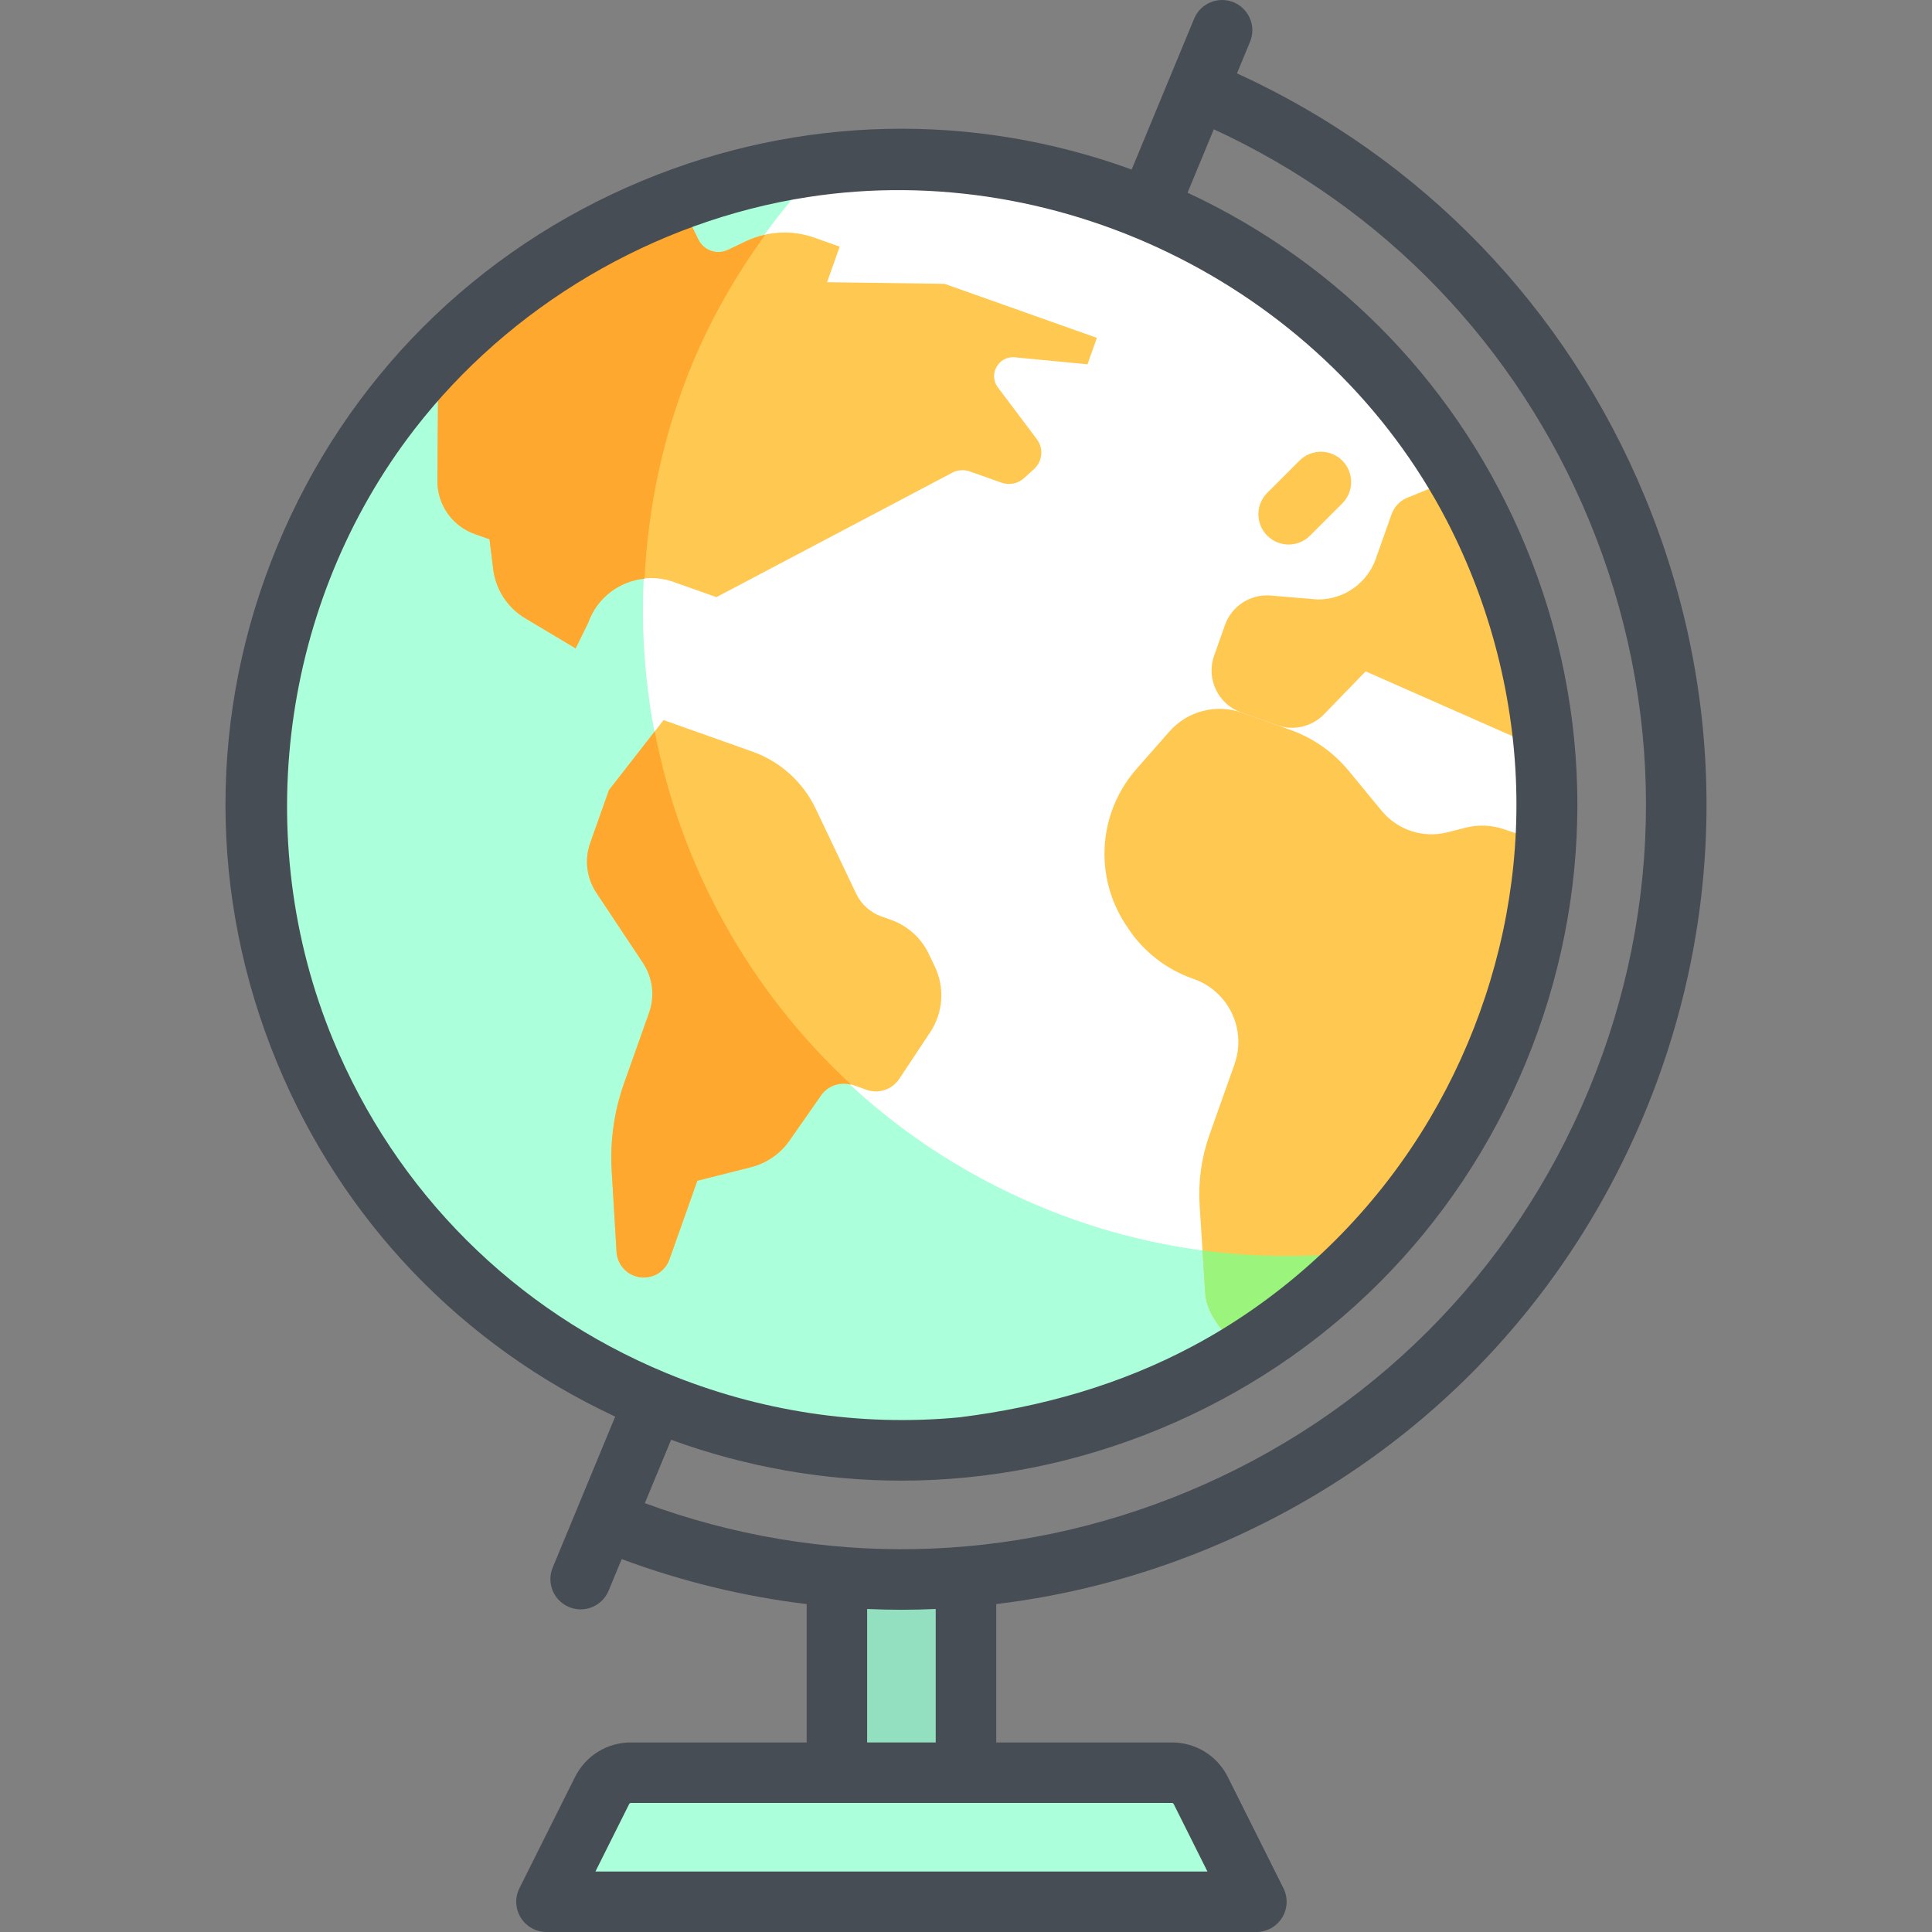 <?xml version="1.0" encoding="iso-8859-1"?>
<!-- Generator: Adobe Illustrator 19.0.0, SVG Export Plug-In . SVG Version: 6.00 Build 0)  -->
<svg version="1.1" id="Capa_1" xmlns="http://www.w3.org/2000/svg" xmlns:xlink="http://www.w3.org/1999/xlink" x="0px" y="0px"
	 viewBox="0 0 511.999 511.999" style="enable-background:new 0 0 511.999 511.999;" xml:space="preserve">
<rect x="0" y="0" width="511.999" height="511.999" fill="#808080" stroke="none"/>
<rect x="221.784" y="418.472" style="fill:#92E0C0;" width="34.205" height="51.307"/>
<circle style="fill:#FFFFFF;" cx="238.886" cy="213.245" r="171.023"/>
<g>
	<path style="fill:#ABFFDB;" d="M276.01,319.897c-87.263-36.146-128.703-136.189-92.557-223.452
		c8.396-20.27,20.352-37.942,34.682-52.87C158.982,50.87,105.319,88.803,80.884,147.797
		c-36.146,87.263,5.293,187.306,92.556,223.452c66.993,27.749,141.406,9.646,188.768-39.687
		C333.864,335.056,304.278,331.607,276.01,319.897z"/>
	<polygon style="fill:#ABFFDB;" points="332.951,503.983 144.826,503.983 161.928,469.778 315.848,469.778 	"/>
</g>
<g>
	<path style="fill:#FFC850;" d="M396.892,278.693c7.504-18.116,11.483-36.773,12.583-55.304l-10.763-3.576
		c-3.292-1.167-6.856-1.335-10.243-0.48l-4.93,1.244c-6.408,1.617-13.175-0.603-17.379-5.701l-8.757-10.621
		c-4.08-4.948-9.429-8.694-15.473-10.839l-12.823-4.548c-6.818-2.419-14.423-0.441-19.201,4.991l-8.731,9.929
		c-2.861,3.254-5.076,7.025-6.525,11.109c-3.584,10.105-2.201,21.307,3.733,30.237l0.61,0.919
		c4.079,6.139,10.039,10.788,16.985,13.252l0.416,0.148c9.21,3.267,14.028,13.38,10.762,22.59l-6.62,18.665
		c-2.137,6.022-3.027,12.415-2.618,18.792l1.502,23.4c0.348,5.432,5.373,11.556,10.384,15.046
		C358.842,339.733,382.776,312.771,396.892,278.693z"/>
	<path style="fill:#FFC850;" d="M409.204,198.786c-2.195-25.606-10.194-50.269-23.124-72.257l-13.487,5.526
		c-1.78,0.848-3.151,2.369-3.811,4.227l-4.188,11.809c-1.433,4.043-4.415,7.35-8.286,9.195c-2.267,1.08-4.753,1.617-7.263,1.569
		l-12.31-1.029c-5.339-0.446-10.308,2.762-12.1,7.813l-2.874,8.106c-2.177,6.14,1.035,12.882,7.174,15.06l9.539,3.383
		c4.348,1.542,9.197,0.407,12.409-2.904l11.026-11.367L409.204,198.786z"/>
</g>
<path style="fill:#9BF57D;" d="M362.188,331.564c-14.296,1.76-28.908,1.742-43.509-0.199l0.74,11.531
	c0.346,5.402,5.322,11.481,10.305,14.979c0.547-0.344,1.113-0.656,1.656-1.006c1.674-1.075,3.302-2.225,4.94-3.36
	c1.954-1.356,3.911-2.705,5.811-4.145c1.231-0.93,2.419-1.92,3.627-2.883c2.243-1.797,4.479-3.603,6.635-5.518
	c0.724-0.639,1.414-1.318,2.127-1.971c2.558-2.349,5.085-4.739,7.506-7.255C362.08,331.683,362.131,331.622,362.188,331.564z"/>
<g>
	<path style="fill:#FFC850;" d="M247.742,256.154l-1.586-3.329c-2.018-4.236-5.635-7.497-10.058-9.065l-2.505-0.889
		c-2.948-1.045-5.362-3.219-6.705-6.044l-10.737-22.539c-3.364-7.06-9.394-12.495-16.767-15.11l-23.531-8.346l-14.465,18.54
		l-4.971,14.017c-1.565,4.411-0.961,9.304,1.629,13.203l12.347,18.581c2.591,3.899,3.194,8.791,1.63,13.203l-6.628,18.685
		c-2.64,7.445-3.758,15.345-3.287,23.23l1.283,21.483c0.169,2.829,1.983,5.296,4.635,6.3l0.043,0.016
		c3.772,1.429,7.982-0.522,9.33-4.324l7.4-20.866l14.223-3.589c4.125-1.041,7.737-3.533,10.175-7.019l8.59-12.291
		c1.97-2.524,5.332-3.504,8.349-2.434l3.494,1.239c3.216,1.141,6.796-0.053,8.682-2.897l8.204-12.363
		C249.947,268.366,250.414,261.765,247.742,256.154z"/>
	<path style="fill:#FFC850;" d="M257.042,124.946l8.384,2.974c2.051,0.728,4.335,0.267,5.944-1.198l2.662-2.425
		c2.25-2.049,2.571-5.475,0.741-7.907l-10.313-13.703c-2.618-3.478,0.146-8.41,4.48-7.994l19.255,1.851l2.485-7.009L250.32,75.22
		l-31.136-0.432l3.344-9.425l-6.742-2.39c-5.897-2.092-12.383-1.755-18.031,0.935l-4.842,2.307
		c-2.941,1.401-6.459,0.153-7.861-2.788l-5.148-10.51c-23.874,8.789-45.728,22.792-63.743,41.363l-0.248,32.942
		c-0.122,6.401,3.865,12.161,9.899,14.301l3.914,1.388l0.977,7.914c0.669,5.418,3.803,10.225,8.489,13.024l13.36,7.976l3.354-6.842
		c3.268-9.21,13.38-14.028,22.59-10.762l11.359,4.029l62.68-33.073C253.947,124.507,255.568,124.423,257.042,124.946z"/>
</g>
<g>
	<path style="fill:#FEA82F;" d="M125.812,141.524l3.914,1.388l0.977,7.914c0.669,5.418,3.803,10.225,8.489,13.024l13.36,7.976
		l3.354-6.842c2.361-6.655,8.307-10.961,14.895-11.637c0.951-19.056,4.931-38.265,12.65-56.902
		c5.151-12.434,11.773-23.766,19.328-34.211c-1.718,0.383-3.409,0.905-5.024,1.674l-4.842,2.307
		c-2.941,1.401-6.459,0.153-7.861-2.788l-5.148-10.508c-0.016,0.005-0.031,0.012-0.048,0.017
		c-23.853,8.792-45.693,22.786-63.695,41.345l-0.248,32.942C115.791,133.624,119.778,139.385,125.812,141.524z"/>
	<path style="fill:#FEA82F;" d="M173.515,193.829l-12.128,15.544l-4.971,14.017c-1.565,4.411-0.961,9.304,1.629,13.203
		l12.347,18.581c2.591,3.899,3.194,8.791,1.63,13.203l-6.628,18.685c-2.64,7.445-3.758,15.345-3.287,23.23l1.283,21.483
		c0.169,2.829,1.983,5.296,4.635,6.3l0.043,0.016c3.772,1.429,7.982-0.522,9.33-4.324l7.4-20.866l14.223-3.589
		c4.125-1.041,7.737-3.533,10.175-7.019l8.59-12.291c1.852-2.374,4.933-3.315,7.804-2.535
		C198.483,262.443,180.334,229.507,173.515,193.829z"/>
</g>
<path style="fill:#474D54;" d="M435.899,131.64c-20.775-50.156-58.989-89.725-108.087-112.2l3.46-8.353
	c1.694-4.091-0.248-8.78-4.34-10.474c-4.089-1.694-8.779,0.249-10.474,4.34l-16.555,39.975
	c-42.146-15.328-87.833-14.365-129.53,2.906c-44.183,18.302-78.595,52.712-96.895,96.895s-18.302,92.848,0,137.031
	c17.274,41.704,48.907,74.695,89.558,93.656l-10.086,24.355c-0.001,0.003-0.003,0.006-0.005,0.011s-0.002,0.007-0.004,0.011
	l-6.468,15.618c-1.694,4.091,0.248,8.78,4.34,10.474c1.003,0.416,2.042,0.612,3.065,0.612c3.146,0,6.131-1.864,7.41-4.951
	l3.467-8.372c15.998,5.948,32.432,9.927,49.016,11.918v36.669h-46.557c-6.316,0-11.994,3.509-14.818,9.158l-14.739,29.478
	c-1.243,2.485-1.111,5.436,0.351,7.8s4.041,3.802,6.82,3.802h188.125c2.778,0,5.358-1.439,6.82-3.802s1.594-5.315,0.351-7.8
	l-14.739-29.479c-2.825-5.648-8.503-9.157-14.818-9.157h-46.557v-36.669c19.176-2.303,38.155-7.243,56.486-14.836
	c52.624-21.797,93.609-62.782,115.407-115.407C457.697,242.226,457.697,184.264,435.899,131.64z M316.153,356.704
	c-19.243,10.266-40.043,16.17-61.85,18.896c-26.425,2.542-53.28-1.603-77.794-11.757c-40.226-16.662-71.556-47.992-88.218-88.218
	c-22.087-53.323-13.807-116.024,21.483-161.773c25.268-32.757,63.415-55.297,104.299-61.624
	c67.964-10.519,137.817,24.803,169.399,85.869c11.589,22.409,17.999,47.506,18.382,72.741c0.093,6.147-0.173,12.272-0.783,18.344
	c-2.382,23.697-10.055,46.798-22.177,67.29c-13.114,22.171-31.469,41.055-53.287,54.752
	C322.499,353.175,319.347,355,316.153,356.704z M310.563,477.796c0.204,0,0.388,0.113,0.478,0.295l8.938,17.876H157.797
	l8.937-17.876c0.09-0.178,0.277-0.295,0.478-0.295H310.563z M229.801,461.763v-35.365c3.027,0.131,6.056,0.208,9.086,0.208
	s6.058-0.077,9.086-0.208v35.365H229.801z M421.086,288.715c-20.158,48.667-58.062,86.571-106.73,106.73
	c-46.19,19.133-96.823,20.093-143.466,2.908l6.957-16.799c19.826,7.214,40.429,10.83,61.04,10.829
	c23.209-0.001,46.426-4.576,68.515-13.726c44.183-18.302,78.594-52.712,96.895-96.895c18.3-44.183,18.302-92.848,0-137.031
	c-17.278-41.712-48.92-74.708-89.583-93.668l6.957-16.799c45.144,20.828,80.278,57.315,99.413,103.514
	C441.245,186.443,441.244,240.047,421.086,288.715z"/>
<path style="fill:#FFC850;" d="M341.501,144.302c2.051,0,4.103-0.782,5.668-2.348l8.551-8.551c3.131-3.131,3.131-8.206,0-11.337
	s-8.207-3.131-11.337,0l-8.551,8.551c-3.131,3.131-3.131,8.206,0,11.337C337.398,143.519,339.449,144.302,341.501,144.302z"/>
<g>
</g>
<g>
</g>
<g>
</g>
<g>
</g>
<g>
</g>
<g>
</g>
<g>
</g>
<g>
</g>
<g>
</g>
<g>
</g>
<g>
</g>
<g>
</g>
<g>
</g>
<g>
</g>
<g>
</g>
</svg>
